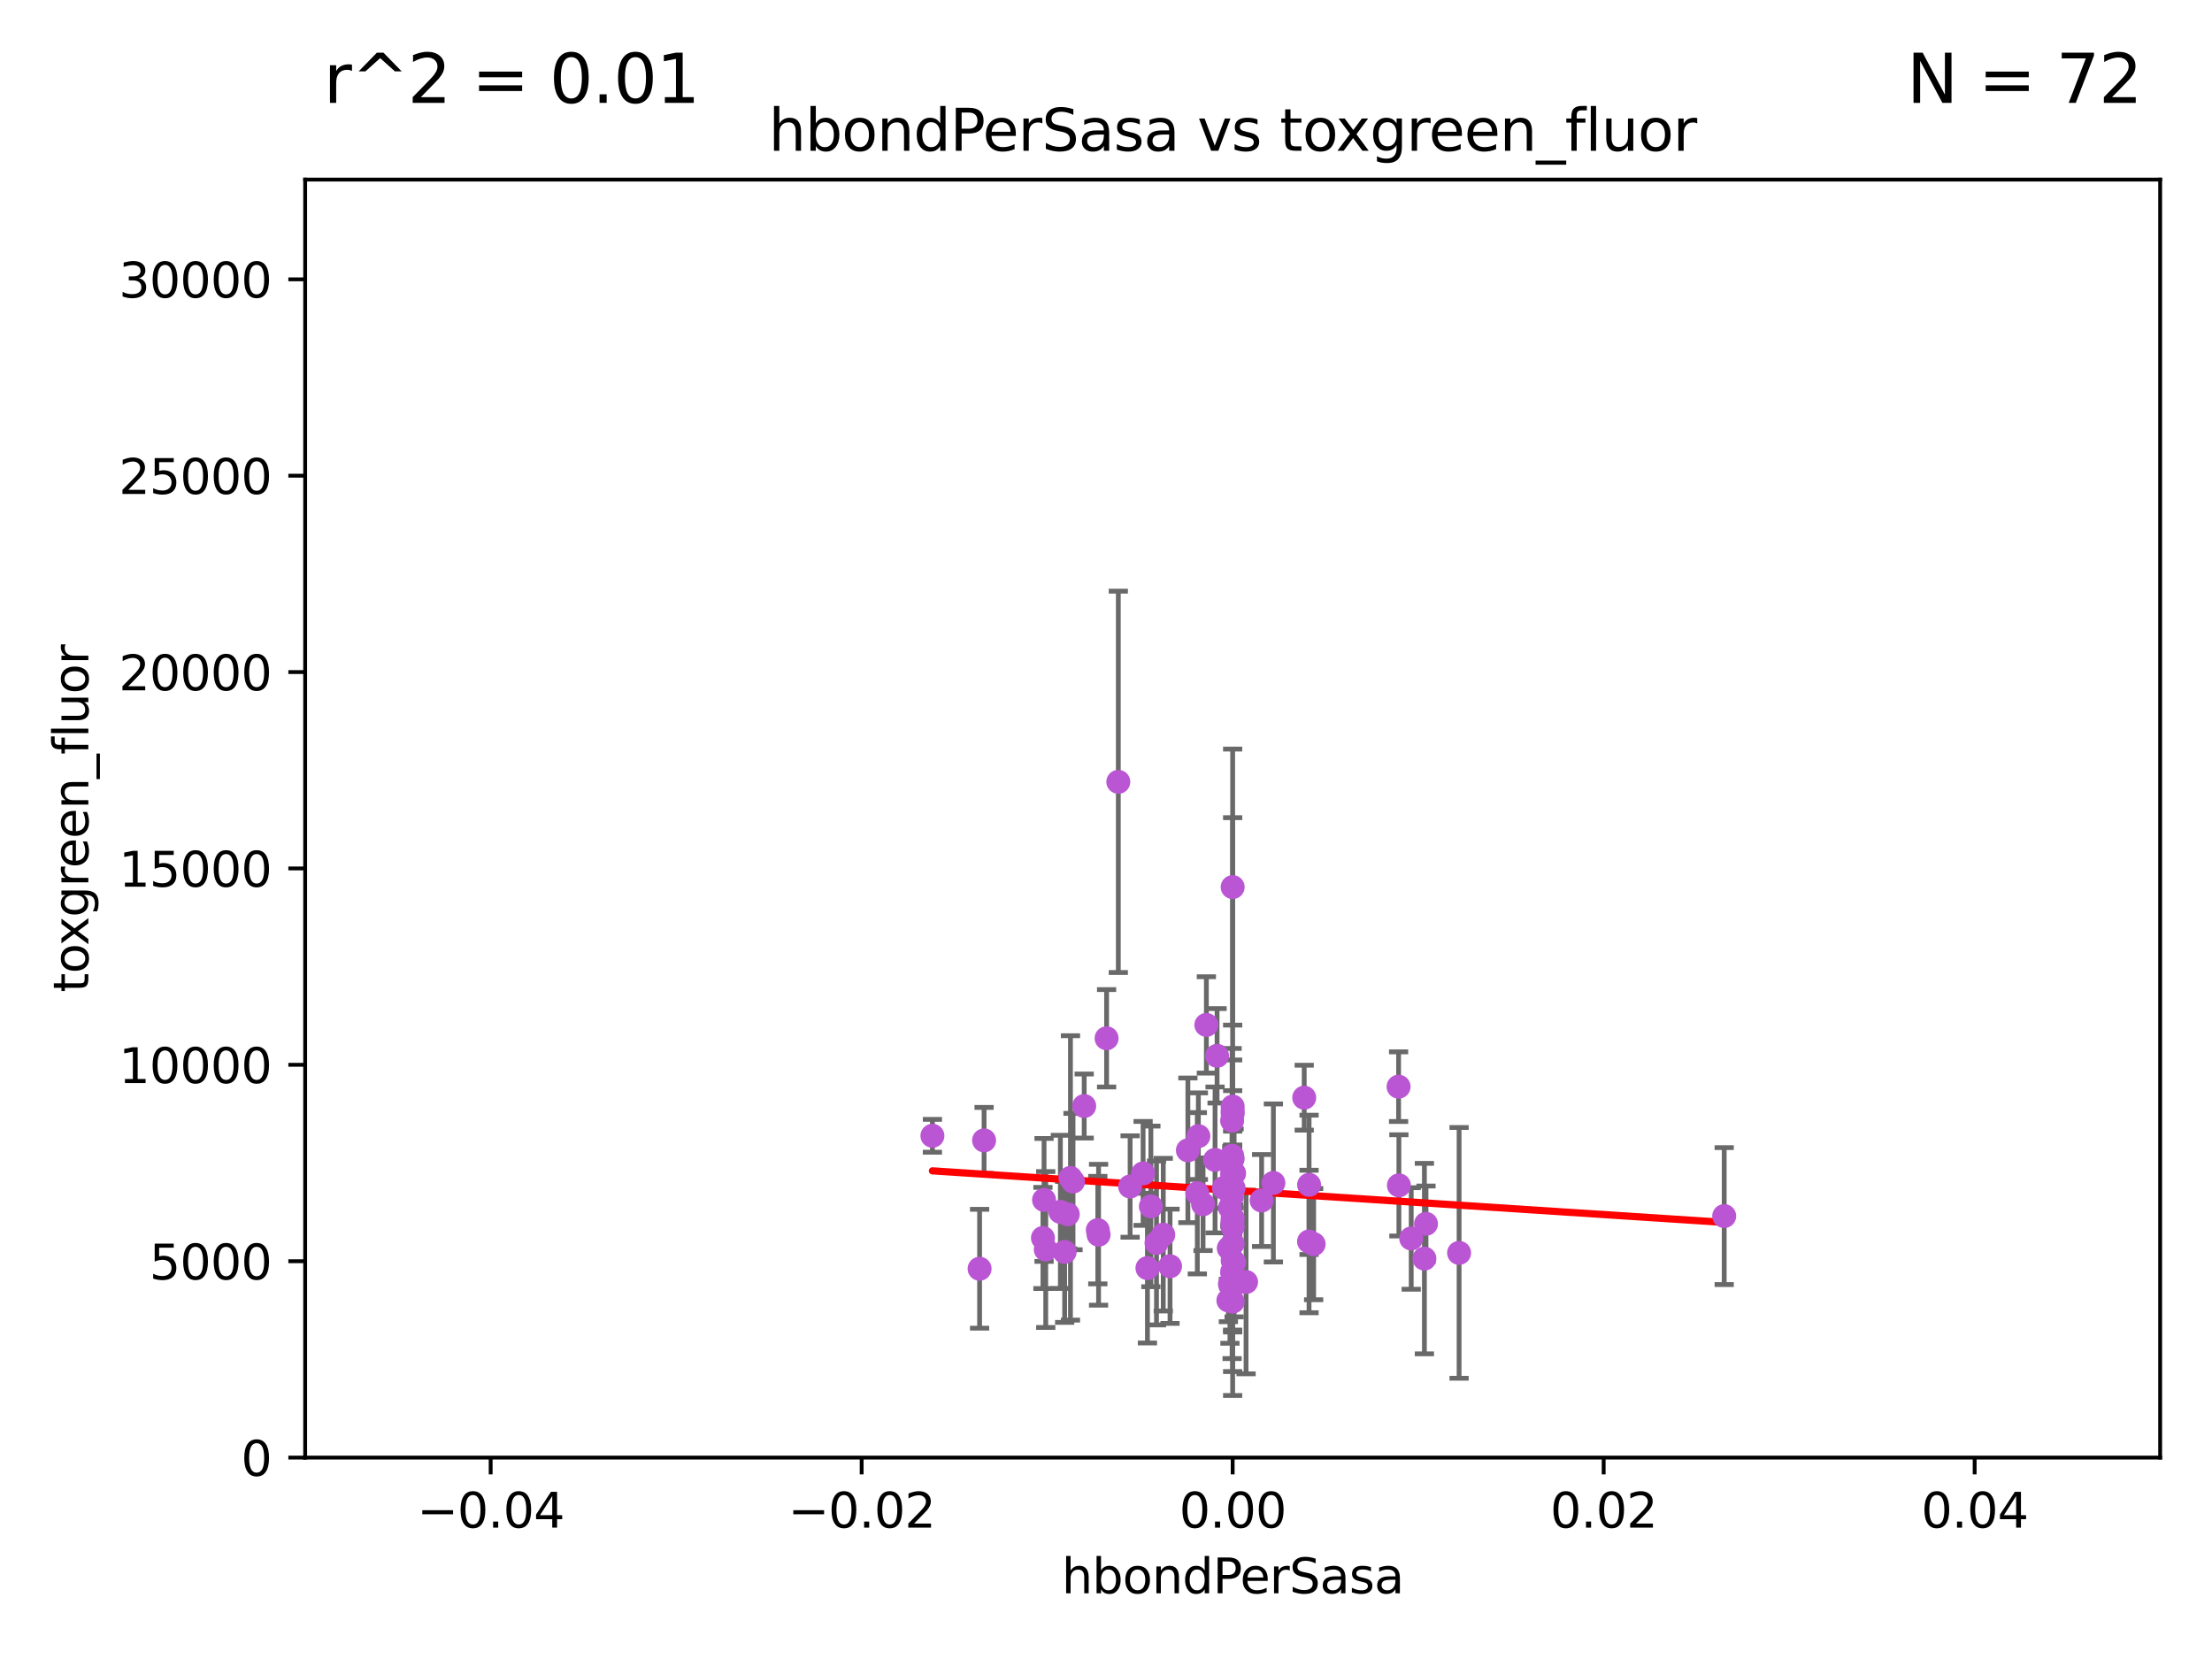 <?xml version="1.0" encoding="utf-8" standalone="no"?>
<!DOCTYPE svg PUBLIC "-//W3C//DTD SVG 1.1//EN"
  "http://www.w3.org/Graphics/SVG/1.1/DTD/svg11.dtd">
<svg xmlns:xlink="http://www.w3.org/1999/xlink" width="460.8pt" height="345.6pt" viewBox="0 0 460.8 345.6" xmlns="http://www.w3.org/2000/svg" version="1.1">
 <defs>
  <style type="text/css">*{stroke-linejoin: round; stroke-linecap: butt}</style>
 </defs>
 <g id="figure_1">
  <g id="patch_1">
   <path d="M 0 345.6 
L 460.8 345.6 
L 460.8 0 
L 0 0 
z
" style="fill: #ffffff"/>
  </g>
  <g id="axes_1">
   <g id="patch_2">
    <path d="M 63.571 303.64 
L 450 303.64 
L 450 37.411 
L 63.571 37.411 
z
" style="fill: #ffffff"/>
   </g>
   <g id="PathCollection_1">
    <defs>
     <path id="m45824e47c1" d="M 0 1.118 
C 0.297 1.118 0.581 1 0.791 0.791 
C 1 0.581 1.118 0.297 1.118 0 
C 1.118 -0.297 1 -0.581 0.791 -0.791 
C 0.581 -1 0.297 -1.118 0 -1.118 
C -0.297 -1.118 -0.581 -1 -0.791 -0.791 
C -1 -0.581 -1.118 -0.297 -1.118 0 
C -1.118 0.297 -1 0.581 -0.791 0.791 
C -0.581 1 -0.297 1.118 0 1.118 
z
" style="stroke: #ba55d3"/>
    </defs>
    <g clip-path="url(#pcb4802afe5)">
     <use xlink:href="#m45824e47c1" x="296.727" y="262.189" style="fill: #ba55d3; stroke: #ba55d3"/>
     <use xlink:href="#m45824e47c1" x="239.747" y="251.316" style="fill: #ba55d3; stroke: #ba55d3"/>
     <use xlink:href="#m45824e47c1" x="225.858" y="230.409" style="fill: #ba55d3; stroke: #ba55d3"/>
     <use xlink:href="#m45824e47c1" x="359.183" y="253.332" style="fill: #ba55d3; stroke: #ba55d3"/>
     <use xlink:href="#m45824e47c1" x="256.619" y="249.265" style="fill: #ba55d3; stroke: #ba55d3"/>
     <use xlink:href="#m45824e47c1" x="249.426" y="248.575" style="fill: #ba55d3; stroke: #ba55d3"/>
     <use xlink:href="#m45824e47c1" x="228.852" y="257.217" style="fill: #ba55d3; stroke: #ba55d3"/>
     <use xlink:href="#m45824e47c1" x="217.846" y="260.297" style="fill: #ba55d3; stroke: #ba55d3"/>
     <use xlink:href="#m45824e47c1" x="253.119" y="241.628" style="fill: #ba55d3; stroke: #ba55d3"/>
     <use xlink:href="#m45824e47c1" x="205.003" y="237.566" style="fill: #ba55d3; stroke: #ba55d3"/>
     <use xlink:href="#m45824e47c1" x="194.24" y="236.604" style="fill: #ba55d3; stroke: #ba55d3"/>
     <use xlink:href="#m45824e47c1" x="253.54" y="219.946" style="fill: #ba55d3; stroke: #ba55d3"/>
     <use xlink:href="#m45824e47c1" x="222.998" y="245.383" style="fill: #ba55d3; stroke: #ba55d3"/>
     <use xlink:href="#m45824e47c1" x="220.896" y="252.453" style="fill: #ba55d3; stroke: #ba55d3"/>
     <use xlink:href="#m45824e47c1" x="239.031" y="264.17" style="fill: #ba55d3; stroke: #ba55d3"/>
     <use xlink:href="#m45824e47c1" x="297.06" y="254.945" style="fill: #ba55d3; stroke: #ba55d3"/>
     <use xlink:href="#m45824e47c1" x="256.786" y="255.597" style="fill: #ba55d3; stroke: #ba55d3"/>
     <use xlink:href="#m45824e47c1" x="235.424" y="247.172" style="fill: #ba55d3; stroke: #ba55d3"/>
     <use xlink:href="#m45824e47c1" x="228.695" y="256.252" style="fill: #ba55d3; stroke: #ba55d3"/>
     <use xlink:href="#m45824e47c1" x="256.786" y="267.969" style="fill: #ba55d3; stroke: #ba55d3"/>
     <use xlink:href="#m45824e47c1" x="221.787" y="260.798" style="fill: #ba55d3; stroke: #ba55d3"/>
     <use xlink:href="#m45824e47c1" x="256.786" y="230.517" style="fill: #ba55d3; stroke: #ba55d3"/>
     <use xlink:href="#m45824e47c1" x="256.216" y="267.513" style="fill: #ba55d3; stroke: #ba55d3"/>
     <use xlink:href="#m45824e47c1" x="256.786" y="232.001" style="fill: #ba55d3; stroke: #ba55d3"/>
     <use xlink:href="#m45824e47c1" x="256.676" y="240.763" style="fill: #ba55d3; stroke: #ba55d3"/>
     <use xlink:href="#m45824e47c1" x="243.737" y="263.784" style="fill: #ba55d3; stroke: #ba55d3"/>
     <use xlink:href="#m45824e47c1" x="223.53" y="246.14" style="fill: #ba55d3; stroke: #ba55d3"/>
     <use xlink:href="#m45824e47c1" x="265.269" y="246.429" style="fill: #ba55d3; stroke: #ba55d3"/>
     <use xlink:href="#m45824e47c1" x="222.436" y="252.957" style="fill: #ba55d3; stroke: #ba55d3"/>
     <use xlink:href="#m45824e47c1" x="232.965" y="162.872" style="fill: #ba55d3; stroke: #ba55d3"/>
     <use xlink:href="#m45824e47c1" x="238.128" y="244.44" style="fill: #ba55d3; stroke: #ba55d3"/>
     <use xlink:href="#m45824e47c1" x="230.523" y="216.292" style="fill: #ba55d3; stroke: #ba55d3"/>
     <use xlink:href="#m45824e47c1" x="217.265" y="257.888" style="fill: #ba55d3; stroke: #ba55d3"/>
     <use xlink:href="#m45824e47c1" x="251.309" y="213.506" style="fill: #ba55d3; stroke: #ba55d3"/>
     <use xlink:href="#m45824e47c1" x="256.786" y="271.158" style="fill: #ba55d3; stroke: #ba55d3"/>
     <use xlink:href="#m45824e47c1" x="217.497" y="249.969" style="fill: #ba55d3; stroke: #ba55d3"/>
     <use xlink:href="#m45824e47c1" x="291.417" y="246.931" style="fill: #ba55d3; stroke: #ba55d3"/>
     <use xlink:href="#m45824e47c1" x="256.786" y="184.797" style="fill: #ba55d3; stroke: #ba55d3"/>
     <use xlink:href="#m45824e47c1" x="256.672" y="233.458" style="fill: #ba55d3; stroke: #ba55d3"/>
     <use xlink:href="#m45824e47c1" x="272.697" y="258.626" style="fill: #ba55d3; stroke: #ba55d3"/>
     <use xlink:href="#m45824e47c1" x="256.786" y="244.07" style="fill: #ba55d3; stroke: #ba55d3"/>
     <use xlink:href="#m45824e47c1" x="255.981" y="260.027" style="fill: #ba55d3; stroke: #ba55d3"/>
     <use xlink:href="#m45824e47c1" x="256.224" y="251.588" style="fill: #ba55d3; stroke: #ba55d3"/>
     <use xlink:href="#m45824e47c1" x="291.351" y="226.374" style="fill: #ba55d3; stroke: #ba55d3"/>
     <use xlink:href="#m45824e47c1" x="204.068" y="264.302" style="fill: #ba55d3; stroke: #ba55d3"/>
     <use xlink:href="#m45824e47c1" x="256.673" y="244.604" style="fill: #ba55d3; stroke: #ba55d3"/>
     <use xlink:href="#m45824e47c1" x="303.956" y="260.997" style="fill: #ba55d3; stroke: #ba55d3"/>
     <use xlink:href="#m45824e47c1" x="257.087" y="244.434" style="fill: #ba55d3; stroke: #ba55d3"/>
     <use xlink:href="#m45824e47c1" x="240.921" y="258.929" style="fill: #ba55d3; stroke: #ba55d3"/>
     <use xlink:href="#m45824e47c1" x="256.724" y="254.677" style="fill: #ba55d3; stroke: #ba55d3"/>
     <use xlink:href="#m45824e47c1" x="293.981" y="257.997" style="fill: #ba55d3; stroke: #ba55d3"/>
     <use xlink:href="#m45824e47c1" x="256.671" y="264.961" style="fill: #ba55d3; stroke: #ba55d3"/>
     <use xlink:href="#m45824e47c1" x="272.706" y="246.819" style="fill: #ba55d3; stroke: #ba55d3"/>
     <use xlink:href="#m45824e47c1" x="247.46" y="239.633" style="fill: #ba55d3; stroke: #ba55d3"/>
     <use xlink:href="#m45824e47c1" x="254.97" y="247.466" style="fill: #ba55d3; stroke: #ba55d3"/>
     <use xlink:href="#m45824e47c1" x="257.091" y="262.978" style="fill: #ba55d3; stroke: #ba55d3"/>
     <use xlink:href="#m45824e47c1" x="256.786" y="259.062" style="fill: #ba55d3; stroke: #ba55d3"/>
     <use xlink:href="#m45824e47c1" x="256.786" y="262.591" style="fill: #ba55d3; stroke: #ba55d3"/>
     <use xlink:href="#m45824e47c1" x="256.786" y="231.418" style="fill: #ba55d3; stroke: #ba55d3"/>
     <use xlink:href="#m45824e47c1" x="271.691" y="228.666" style="fill: #ba55d3; stroke: #ba55d3"/>
     <use xlink:href="#m45824e47c1" x="249.64" y="236.685" style="fill: #ba55d3; stroke: #ba55d3"/>
     <use xlink:href="#m45824e47c1" x="250.62" y="250.868" style="fill: #ba55d3; stroke: #ba55d3"/>
     <use xlink:href="#m45824e47c1" x="259.578" y="267.063" style="fill: #ba55d3; stroke: #ba55d3"/>
     <use xlink:href="#m45824e47c1" x="256.786" y="253.753" style="fill: #ba55d3; stroke: #ba55d3"/>
     <use xlink:href="#m45824e47c1" x="262.817" y="250.086" style="fill: #ba55d3; stroke: #ba55d3"/>
     <use xlink:href="#m45824e47c1" x="256.786" y="241.375" style="fill: #ba55d3; stroke: #ba55d3"/>
     <use xlink:href="#m45824e47c1" x="242.329" y="257.204" style="fill: #ba55d3; stroke: #ba55d3"/>
     <use xlink:href="#m45824e47c1" x="256.786" y="265.394" style="fill: #ba55d3; stroke: #ba55d3"/>
     <use xlink:href="#m45824e47c1" x="256.982" y="247.522" style="fill: #ba55d3; stroke: #ba55d3"/>
     <use xlink:href="#m45824e47c1" x="273.657" y="259.176" style="fill: #ba55d3; stroke: #ba55d3"/>
     <use xlink:href="#m45824e47c1" x="255.894" y="270.908" style="fill: #ba55d3; stroke: #ba55d3"/>
     <use xlink:href="#m45824e47c1" x="256.786" y="247.656" style="fill: #ba55d3; stroke: #ba55d3"/>
    </g>
   </g>
   <g id="matplotlib.axis_1">
    <g id="xtick_1">
     <g id="line2d_1">
      <defs>
       <path id="mcedcbbbe64" d="M 0 0 
L 0 3.5 
" style="stroke: #000000; stroke-width: 0.8"/>
      </defs>
      <g>
       <use xlink:href="#mcedcbbbe64" x="102.214" y="303.64" style="stroke: #000000; stroke-width: 0.8"/>
      </g>
     </g>
     <g id="text_1">
      <!-- −0.04 -->
      <g transform="translate(86.891 318.238)scale(0.1 -0.1)">
       <defs>
        <path id="DejaVuSans-2212" d="M 678 2272 
L 4684 2272 
L 4684 1741 
L 678 1741 
L 678 2272 
z
" transform="scale(0.016)"/>
        <path id="DejaVuSans-30" d="M 2034 4250 
Q 1547 4250 1301 3770 
Q 1056 3291 1056 2328 
Q 1056 1369 1301 889 
Q 1547 409 2034 409 
Q 2525 409 2770 889 
Q 3016 1369 3016 2328 
Q 3016 3291 2770 3770 
Q 2525 4250 2034 4250 
z
M 2034 4750 
Q 2819 4750 3233 4129 
Q 3647 3509 3647 2328 
Q 3647 1150 3233 529 
Q 2819 -91 2034 -91 
Q 1250 -91 836 529 
Q 422 1150 422 2328 
Q 422 3509 836 4129 
Q 1250 4750 2034 4750 
z
" transform="scale(0.016)"/>
        <path id="DejaVuSans-2e" d="M 684 794 
L 1344 794 
L 1344 0 
L 684 0 
L 684 794 
z
" transform="scale(0.016)"/>
        <path id="DejaVuSans-34" d="M 2419 4116 
L 825 1625 
L 2419 1625 
L 2419 4116 
z
M 2253 4666 
L 3047 4666 
L 3047 1625 
L 3713 1625 
L 3713 1100 
L 3047 1100 
L 3047 0 
L 2419 0 
L 2419 1100 
L 313 1100 
L 313 1709 
L 2253 4666 
z
" transform="scale(0.016)"/>
       </defs>
       <use xlink:href="#DejaVuSans-2212"/>
       <use xlink:href="#DejaVuSans-30" x="83.789"/>
       <use xlink:href="#DejaVuSans-2e" x="147.412"/>
       <use xlink:href="#DejaVuSans-30" x="179.199"/>
       <use xlink:href="#DejaVuSans-34" x="242.822"/>
      </g>
     </g>
    </g>
    <g id="xtick_2">
     <g id="line2d_2">
      <g>
       <use xlink:href="#mcedcbbbe64" x="179.5" y="303.64" style="stroke: #000000; stroke-width: 0.8"/>
      </g>
     </g>
     <g id="text_2">
      <!-- −0.02 -->
      <g transform="translate(164.177 318.238)scale(0.1 -0.1)">
       <defs>
        <path id="DejaVuSans-32" d="M 1228 531 
L 3431 531 
L 3431 0 
L 469 0 
L 469 531 
Q 828 903 1448 1529 
Q 2069 2156 2228 2338 
Q 2531 2678 2651 2914 
Q 2772 3150 2772 3378 
Q 2772 3750 2511 3984 
Q 2250 4219 1831 4219 
Q 1534 4219 1204 4116 
Q 875 4013 500 3803 
L 500 4441 
Q 881 4594 1212 4672 
Q 1544 4750 1819 4750 
Q 2544 4750 2975 4387 
Q 3406 4025 3406 3419 
Q 3406 3131 3298 2873 
Q 3191 2616 2906 2266 
Q 2828 2175 2409 1742 
Q 1991 1309 1228 531 
z
" transform="scale(0.016)"/>
       </defs>
       <use xlink:href="#DejaVuSans-2212"/>
       <use xlink:href="#DejaVuSans-30" x="83.789"/>
       <use xlink:href="#DejaVuSans-2e" x="147.412"/>
       <use xlink:href="#DejaVuSans-30" x="179.199"/>
       <use xlink:href="#DejaVuSans-32" x="242.822"/>
      </g>
     </g>
    </g>
    <g id="xtick_3">
     <g id="line2d_3">
      <g>
       <use xlink:href="#mcedcbbbe64" x="256.786" y="303.64" style="stroke: #000000; stroke-width: 0.8"/>
      </g>
     </g>
     <g id="text_3">
      <!-- 0.00 -->
      <g transform="translate(245.653 318.238)scale(0.1 -0.1)">
       <use xlink:href="#DejaVuSans-30"/>
       <use xlink:href="#DejaVuSans-2e" x="63.623"/>
       <use xlink:href="#DejaVuSans-30" x="95.41"/>
       <use xlink:href="#DejaVuSans-30" x="159.033"/>
      </g>
     </g>
    </g>
    <g id="xtick_4">
     <g id="line2d_4">
      <g>
       <use xlink:href="#mcedcbbbe64" x="334.071" y="303.64" style="stroke: #000000; stroke-width: 0.8"/>
      </g>
     </g>
     <g id="text_4">
      <!-- 0.02 -->
      <g transform="translate(322.939 318.238)scale(0.1 -0.1)">
       <use xlink:href="#DejaVuSans-30"/>
       <use xlink:href="#DejaVuSans-2e" x="63.623"/>
       <use xlink:href="#DejaVuSans-30" x="95.41"/>
       <use xlink:href="#DejaVuSans-32" x="159.033"/>
      </g>
     </g>
    </g>
    <g id="xtick_5">
     <g id="line2d_5">
      <g>
       <use xlink:href="#mcedcbbbe64" x="411.357" y="303.64" style="stroke: #000000; stroke-width: 0.8"/>
      </g>
     </g>
     <g id="text_5">
      <!-- 0.04 -->
      <g transform="translate(400.224 318.238)scale(0.1 -0.1)">
       <use xlink:href="#DejaVuSans-30"/>
       <use xlink:href="#DejaVuSans-2e" x="63.623"/>
       <use xlink:href="#DejaVuSans-30" x="95.41"/>
       <use xlink:href="#DejaVuSans-34" x="159.033"/>
      </g>
     </g>
    </g>
    <g id="text_6">
     <!-- hbondPerSasa -->
     <g transform="translate(221.168 331.917)scale(0.1 -0.1)">
      <defs>
       <path id="DejaVuSans-68" d="M 3513 2113 
L 3513 0 
L 2938 0 
L 2938 2094 
Q 2938 2591 2744 2837 
Q 2550 3084 2163 3084 
Q 1697 3084 1428 2787 
Q 1159 2491 1159 1978 
L 1159 0 
L 581 0 
L 581 4863 
L 1159 4863 
L 1159 2956 
Q 1366 3272 1645 3428 
Q 1925 3584 2291 3584 
Q 2894 3584 3203 3211 
Q 3513 2838 3513 2113 
z
" transform="scale(0.016)"/>
       <path id="DejaVuSans-62" d="M 3116 1747 
Q 3116 2381 2855 2742 
Q 2594 3103 2138 3103 
Q 1681 3103 1420 2742 
Q 1159 2381 1159 1747 
Q 1159 1113 1420 752 
Q 1681 391 2138 391 
Q 2594 391 2855 752 
Q 3116 1113 3116 1747 
z
M 1159 2969 
Q 1341 3281 1617 3432 
Q 1894 3584 2278 3584 
Q 2916 3584 3314 3078 
Q 3713 2572 3713 1747 
Q 3713 922 3314 415 
Q 2916 -91 2278 -91 
Q 1894 -91 1617 61 
Q 1341 213 1159 525 
L 1159 0 
L 581 0 
L 581 4863 
L 1159 4863 
L 1159 2969 
z
" transform="scale(0.016)"/>
       <path id="DejaVuSans-6f" d="M 1959 3097 
Q 1497 3097 1228 2736 
Q 959 2375 959 1747 
Q 959 1119 1226 758 
Q 1494 397 1959 397 
Q 2419 397 2687 759 
Q 2956 1122 2956 1747 
Q 2956 2369 2687 2733 
Q 2419 3097 1959 3097 
z
M 1959 3584 
Q 2709 3584 3137 3096 
Q 3566 2609 3566 1747 
Q 3566 888 3137 398 
Q 2709 -91 1959 -91 
Q 1206 -91 779 398 
Q 353 888 353 1747 
Q 353 2609 779 3096 
Q 1206 3584 1959 3584 
z
" transform="scale(0.016)"/>
       <path id="DejaVuSans-6e" d="M 3513 2113 
L 3513 0 
L 2938 0 
L 2938 2094 
Q 2938 2591 2744 2837 
Q 2550 3084 2163 3084 
Q 1697 3084 1428 2787 
Q 1159 2491 1159 1978 
L 1159 0 
L 581 0 
L 581 3500 
L 1159 3500 
L 1159 2956 
Q 1366 3272 1645 3428 
Q 1925 3584 2291 3584 
Q 2894 3584 3203 3211 
Q 3513 2838 3513 2113 
z
" transform="scale(0.016)"/>
       <path id="DejaVuSans-64" d="M 2906 2969 
L 2906 4863 
L 3481 4863 
L 3481 0 
L 2906 0 
L 2906 525 
Q 2725 213 2448 61 
Q 2172 -91 1784 -91 
Q 1150 -91 751 415 
Q 353 922 353 1747 
Q 353 2572 751 3078 
Q 1150 3584 1784 3584 
Q 2172 3584 2448 3432 
Q 2725 3281 2906 2969 
z
M 947 1747 
Q 947 1113 1208 752 
Q 1469 391 1925 391 
Q 2381 391 2643 752 
Q 2906 1113 2906 1747 
Q 2906 2381 2643 2742 
Q 2381 3103 1925 3103 
Q 1469 3103 1208 2742 
Q 947 2381 947 1747 
z
" transform="scale(0.016)"/>
       <path id="DejaVuSans-50" d="M 1259 4147 
L 1259 2394 
L 2053 2394 
Q 2494 2394 2734 2622 
Q 2975 2850 2975 3272 
Q 2975 3691 2734 3919 
Q 2494 4147 2053 4147 
L 1259 4147 
z
M 628 4666 
L 2053 4666 
Q 2838 4666 3239 4311 
Q 3641 3956 3641 3272 
Q 3641 2581 3239 2228 
Q 2838 1875 2053 1875 
L 1259 1875 
L 1259 0 
L 628 0 
L 628 4666 
z
" transform="scale(0.016)"/>
       <path id="DejaVuSans-65" d="M 3597 1894 
L 3597 1613 
L 953 1613 
Q 991 1019 1311 708 
Q 1631 397 2203 397 
Q 2534 397 2845 478 
Q 3156 559 3463 722 
L 3463 178 
Q 3153 47 2828 -22 
Q 2503 -91 2169 -91 
Q 1331 -91 842 396 
Q 353 884 353 1716 
Q 353 2575 817 3079 
Q 1281 3584 2069 3584 
Q 2775 3584 3186 3129 
Q 3597 2675 3597 1894 
z
M 3022 2063 
Q 3016 2534 2758 2815 
Q 2500 3097 2075 3097 
Q 1594 3097 1305 2825 
Q 1016 2553 972 2059 
L 3022 2063 
z
" transform="scale(0.016)"/>
       <path id="DejaVuSans-72" d="M 2631 2963 
Q 2534 3019 2420 3045 
Q 2306 3072 2169 3072 
Q 1681 3072 1420 2755 
Q 1159 2438 1159 1844 
L 1159 0 
L 581 0 
L 581 3500 
L 1159 3500 
L 1159 2956 
Q 1341 3275 1631 3429 
Q 1922 3584 2338 3584 
Q 2397 3584 2469 3576 
Q 2541 3569 2628 3553 
L 2631 2963 
z
" transform="scale(0.016)"/>
       <path id="DejaVuSans-53" d="M 3425 4513 
L 3425 3897 
Q 3066 4069 2747 4153 
Q 2428 4238 2131 4238 
Q 1616 4238 1336 4038 
Q 1056 3838 1056 3469 
Q 1056 3159 1242 3001 
Q 1428 2844 1947 2747 
L 2328 2669 
Q 3034 2534 3370 2195 
Q 3706 1856 3706 1288 
Q 3706 609 3251 259 
Q 2797 -91 1919 -91 
Q 1588 -91 1214 -16 
Q 841 59 441 206 
L 441 856 
Q 825 641 1194 531 
Q 1563 422 1919 422 
Q 2459 422 2753 634 
Q 3047 847 3047 1241 
Q 3047 1584 2836 1778 
Q 2625 1972 2144 2069 
L 1759 2144 
Q 1053 2284 737 2584 
Q 422 2884 422 3419 
Q 422 4038 858 4394 
Q 1294 4750 2059 4750 
Q 2388 4750 2728 4690 
Q 3069 4631 3425 4513 
z
" transform="scale(0.016)"/>
       <path id="DejaVuSans-61" d="M 2194 1759 
Q 1497 1759 1228 1600 
Q 959 1441 959 1056 
Q 959 750 1161 570 
Q 1363 391 1709 391 
Q 2188 391 2477 730 
Q 2766 1069 2766 1631 
L 2766 1759 
L 2194 1759 
z
M 3341 1997 
L 3341 0 
L 2766 0 
L 2766 531 
Q 2569 213 2275 61 
Q 1981 -91 1556 -91 
Q 1019 -91 701 211 
Q 384 513 384 1019 
Q 384 1609 779 1909 
Q 1175 2209 1959 2209 
L 2766 2209 
L 2766 2266 
Q 2766 2663 2505 2880 
Q 2244 3097 1772 3097 
Q 1472 3097 1187 3025 
Q 903 2953 641 2809 
L 641 3341 
Q 956 3463 1253 3523 
Q 1550 3584 1831 3584 
Q 2591 3584 2966 3190 
Q 3341 2797 3341 1997 
z
" transform="scale(0.016)"/>
       <path id="DejaVuSans-73" d="M 2834 3397 
L 2834 2853 
Q 2591 2978 2328 3040 
Q 2066 3103 1784 3103 
Q 1356 3103 1142 2972 
Q 928 2841 928 2578 
Q 928 2378 1081 2264 
Q 1234 2150 1697 2047 
L 1894 2003 
Q 2506 1872 2764 1633 
Q 3022 1394 3022 966 
Q 3022 478 2636 193 
Q 2250 -91 1575 -91 
Q 1294 -91 989 -36 
Q 684 19 347 128 
L 347 722 
Q 666 556 975 473 
Q 1284 391 1588 391 
Q 1994 391 2212 530 
Q 2431 669 2431 922 
Q 2431 1156 2273 1281 
Q 2116 1406 1581 1522 
L 1381 1569 
Q 847 1681 609 1914 
Q 372 2147 372 2553 
Q 372 3047 722 3315 
Q 1072 3584 1716 3584 
Q 2034 3584 2315 3537 
Q 2597 3491 2834 3397 
z
" transform="scale(0.016)"/>
      </defs>
      <use xlink:href="#DejaVuSans-68"/>
      <use xlink:href="#DejaVuSans-62" x="63.379"/>
      <use xlink:href="#DejaVuSans-6f" x="126.855"/>
      <use xlink:href="#DejaVuSans-6e" x="188.037"/>
      <use xlink:href="#DejaVuSans-64" x="251.416"/>
      <use xlink:href="#DejaVuSans-50" x="314.893"/>
      <use xlink:href="#DejaVuSans-65" x="371.57"/>
      <use xlink:href="#DejaVuSans-72" x="433.094"/>
      <use xlink:href="#DejaVuSans-53" x="474.207"/>
      <use xlink:href="#DejaVuSans-61" x="537.684"/>
      <use xlink:href="#DejaVuSans-73" x="598.963"/>
      <use xlink:href="#DejaVuSans-61" x="651.062"/>
     </g>
    </g>
   </g>
   <g id="matplotlib.axis_2">
    <g id="ytick_1">
     <g id="line2d_6">
      <defs>
       <path id="m951486ff6c" d="M 0 0 
L -3.5 0 
" style="stroke: #000000; stroke-width: 0.8"/>
      </defs>
      <g>
       <use xlink:href="#m951486ff6c" x="63.571" y="303.64" style="stroke: #000000; stroke-width: 0.8"/>
      </g>
     </g>
     <g id="text_7">
      <!-- 0 -->
      <g transform="translate(50.209 307.439)scale(0.1 -0.1)">
       <use xlink:href="#DejaVuSans-30"/>
      </g>
     </g>
    </g>
    <g id="ytick_2">
     <g id="line2d_7">
      <g>
       <use xlink:href="#m951486ff6c" x="63.571" y="262.731" style="stroke: #000000; stroke-width: 0.8"/>
      </g>
     </g>
     <g id="text_8">
      <!-- 5000 -->
      <g transform="translate(31.121 266.53)scale(0.1 -0.1)">
       <defs>
        <path id="DejaVuSans-35" d="M 691 4666 
L 3169 4666 
L 3169 4134 
L 1269 4134 
L 1269 2991 
Q 1406 3038 1543 3061 
Q 1681 3084 1819 3084 
Q 2600 3084 3056 2656 
Q 3513 2228 3513 1497 
Q 3513 744 3044 326 
Q 2575 -91 1722 -91 
Q 1428 -91 1123 -41 
Q 819 9 494 109 
L 494 744 
Q 775 591 1075 516 
Q 1375 441 1709 441 
Q 2250 441 2565 725 
Q 2881 1009 2881 1497 
Q 2881 1984 2565 2268 
Q 2250 2553 1709 2553 
Q 1456 2553 1204 2497 
Q 953 2441 691 2322 
L 691 4666 
z
" transform="scale(0.016)"/>
       </defs>
       <use xlink:href="#DejaVuSans-35"/>
       <use xlink:href="#DejaVuSans-30" x="63.623"/>
       <use xlink:href="#DejaVuSans-30" x="127.246"/>
       <use xlink:href="#DejaVuSans-30" x="190.869"/>
      </g>
     </g>
    </g>
    <g id="ytick_3">
     <g id="line2d_8">
      <g>
       <use xlink:href="#m951486ff6c" x="63.571" y="221.822" style="stroke: #000000; stroke-width: 0.8"/>
      </g>
     </g>
     <g id="text_9">
      <!-- 10000 -->
      <g transform="translate(24.759 225.621)scale(0.1 -0.1)">
       <defs>
        <path id="DejaVuSans-31" d="M 794 531 
L 1825 531 
L 1825 4091 
L 703 3866 
L 703 4441 
L 1819 4666 
L 2450 4666 
L 2450 531 
L 3481 531 
L 3481 0 
L 794 0 
L 794 531 
z
" transform="scale(0.016)"/>
       </defs>
       <use xlink:href="#DejaVuSans-31"/>
       <use xlink:href="#DejaVuSans-30" x="63.623"/>
       <use xlink:href="#DejaVuSans-30" x="127.246"/>
       <use xlink:href="#DejaVuSans-30" x="190.869"/>
       <use xlink:href="#DejaVuSans-30" x="254.492"/>
      </g>
     </g>
    </g>
    <g id="ytick_4">
     <g id="line2d_9">
      <g>
       <use xlink:href="#m951486ff6c" x="63.571" y="180.913" style="stroke: #000000; stroke-width: 0.8"/>
      </g>
     </g>
     <g id="text_10">
      <!-- 15000 -->
      <g transform="translate(24.759 184.712)scale(0.1 -0.1)">
       <use xlink:href="#DejaVuSans-31"/>
       <use xlink:href="#DejaVuSans-35" x="63.623"/>
       <use xlink:href="#DejaVuSans-30" x="127.246"/>
       <use xlink:href="#DejaVuSans-30" x="190.869"/>
       <use xlink:href="#DejaVuSans-30" x="254.492"/>
      </g>
     </g>
    </g>
    <g id="ytick_5">
     <g id="line2d_10">
      <g>
       <use xlink:href="#m951486ff6c" x="63.571" y="140.004" style="stroke: #000000; stroke-width: 0.8"/>
      </g>
     </g>
     <g id="text_11">
      <!-- 20000 -->
      <g transform="translate(24.759 143.803)scale(0.1 -0.1)">
       <use xlink:href="#DejaVuSans-32"/>
       <use xlink:href="#DejaVuSans-30" x="63.623"/>
       <use xlink:href="#DejaVuSans-30" x="127.246"/>
       <use xlink:href="#DejaVuSans-30" x="190.869"/>
       <use xlink:href="#DejaVuSans-30" x="254.492"/>
      </g>
     </g>
    </g>
    <g id="ytick_6">
     <g id="line2d_11">
      <g>
       <use xlink:href="#m951486ff6c" x="63.571" y="99.095" style="stroke: #000000; stroke-width: 0.8"/>
      </g>
     </g>
     <g id="text_12">
      <!-- 25000 -->
      <g transform="translate(24.759 102.894)scale(0.1 -0.1)">
       <use xlink:href="#DejaVuSans-32"/>
       <use xlink:href="#DejaVuSans-35" x="63.623"/>
       <use xlink:href="#DejaVuSans-30" x="127.246"/>
       <use xlink:href="#DejaVuSans-30" x="190.869"/>
       <use xlink:href="#DejaVuSans-30" x="254.492"/>
      </g>
     </g>
    </g>
    <g id="ytick_7">
     <g id="line2d_12">
      <g>
       <use xlink:href="#m951486ff6c" x="63.571" y="58.186" style="stroke: #000000; stroke-width: 0.8"/>
      </g>
     </g>
     <g id="text_13">
      <!-- 30000 -->
      <g transform="translate(24.759 61.985)scale(0.1 -0.1)">
       <defs>
        <path id="DejaVuSans-33" d="M 2597 2516 
Q 3050 2419 3304 2112 
Q 3559 1806 3559 1356 
Q 3559 666 3084 287 
Q 2609 -91 1734 -91 
Q 1441 -91 1130 -33 
Q 819 25 488 141 
L 488 750 
Q 750 597 1062 519 
Q 1375 441 1716 441 
Q 2309 441 2620 675 
Q 2931 909 2931 1356 
Q 2931 1769 2642 2001 
Q 2353 2234 1838 2234 
L 1294 2234 
L 1294 2753 
L 1863 2753 
Q 2328 2753 2575 2939 
Q 2822 3125 2822 3475 
Q 2822 3834 2567 4026 
Q 2313 4219 1838 4219 
Q 1578 4219 1281 4162 
Q 984 4106 628 3988 
L 628 4550 
Q 988 4650 1302 4700 
Q 1616 4750 1894 4750 
Q 2613 4750 3031 4423 
Q 3450 4097 3450 3541 
Q 3450 3153 3228 2886 
Q 3006 2619 2597 2516 
z
" transform="scale(0.016)"/>
       </defs>
       <use xlink:href="#DejaVuSans-33"/>
       <use xlink:href="#DejaVuSans-30" x="63.623"/>
       <use xlink:href="#DejaVuSans-30" x="127.246"/>
       <use xlink:href="#DejaVuSans-30" x="190.869"/>
       <use xlink:href="#DejaVuSans-30" x="254.492"/>
      </g>
     </g>
    </g>
    <g id="text_14">
     <!-- toxgreen_fluor -->
     <g transform="translate(18.401 206.72)rotate(-90)scale(0.1 -0.1)">
      <defs>
       <path id="DejaVuSans-74" d="M 1172 4494 
L 1172 3500 
L 2356 3500 
L 2356 3053 
L 1172 3053 
L 1172 1153 
Q 1172 725 1289 603 
Q 1406 481 1766 481 
L 2356 481 
L 2356 0 
L 1766 0 
Q 1100 0 847 248 
Q 594 497 594 1153 
L 594 3053 
L 172 3053 
L 172 3500 
L 594 3500 
L 594 4494 
L 1172 4494 
z
" transform="scale(0.016)"/>
       <path id="DejaVuSans-78" d="M 3513 3500 
L 2247 1797 
L 3578 0 
L 2900 0 
L 1881 1375 
L 863 0 
L 184 0 
L 1544 1831 
L 300 3500 
L 978 3500 
L 1906 2253 
L 2834 3500 
L 3513 3500 
z
" transform="scale(0.016)"/>
       <path id="DejaVuSans-67" d="M 2906 1791 
Q 2906 2416 2648 2759 
Q 2391 3103 1925 3103 
Q 1463 3103 1205 2759 
Q 947 2416 947 1791 
Q 947 1169 1205 825 
Q 1463 481 1925 481 
Q 2391 481 2648 825 
Q 2906 1169 2906 1791 
z
M 3481 434 
Q 3481 -459 3084 -895 
Q 2688 -1331 1869 -1331 
Q 1566 -1331 1297 -1286 
Q 1028 -1241 775 -1147 
L 775 -588 
Q 1028 -725 1275 -790 
Q 1522 -856 1778 -856 
Q 2344 -856 2625 -561 
Q 2906 -266 2906 331 
L 2906 616 
Q 2728 306 2450 153 
Q 2172 0 1784 0 
Q 1141 0 747 490 
Q 353 981 353 1791 
Q 353 2603 747 3093 
Q 1141 3584 1784 3584 
Q 2172 3584 2450 3431 
Q 2728 3278 2906 2969 
L 2906 3500 
L 3481 3500 
L 3481 434 
z
" transform="scale(0.016)"/>
       <path id="DejaVuSans-5f" d="M 3263 -1063 
L 3263 -1509 
L -63 -1509 
L -63 -1063 
L 3263 -1063 
z
" transform="scale(0.016)"/>
       <path id="DejaVuSans-66" d="M 2375 4863 
L 2375 4384 
L 1825 4384 
Q 1516 4384 1395 4259 
Q 1275 4134 1275 3809 
L 1275 3500 
L 2222 3500 
L 2222 3053 
L 1275 3053 
L 1275 0 
L 697 0 
L 697 3053 
L 147 3053 
L 147 3500 
L 697 3500 
L 697 3744 
Q 697 4328 969 4595 
Q 1241 4863 1831 4863 
L 2375 4863 
z
" transform="scale(0.016)"/>
       <path id="DejaVuSans-6c" d="M 603 4863 
L 1178 4863 
L 1178 0 
L 603 0 
L 603 4863 
z
" transform="scale(0.016)"/>
       <path id="DejaVuSans-75" d="M 544 1381 
L 544 3500 
L 1119 3500 
L 1119 1403 
Q 1119 906 1312 657 
Q 1506 409 1894 409 
Q 2359 409 2629 706 
Q 2900 1003 2900 1516 
L 2900 3500 
L 3475 3500 
L 3475 0 
L 2900 0 
L 2900 538 
Q 2691 219 2414 64 
Q 2138 -91 1772 -91 
Q 1169 -91 856 284 
Q 544 659 544 1381 
z
M 1991 3584 
L 1991 3584 
z
" transform="scale(0.016)"/>
      </defs>
      <use xlink:href="#DejaVuSans-74"/>
      <use xlink:href="#DejaVuSans-6f" x="39.209"/>
      <use xlink:href="#DejaVuSans-78" x="97.266"/>
      <use xlink:href="#DejaVuSans-67" x="156.445"/>
      <use xlink:href="#DejaVuSans-72" x="219.922"/>
      <use xlink:href="#DejaVuSans-65" x="258.785"/>
      <use xlink:href="#DejaVuSans-65" x="320.309"/>
      <use xlink:href="#DejaVuSans-6e" x="381.832"/>
      <use xlink:href="#DejaVuSans-5f" x="445.211"/>
      <use xlink:href="#DejaVuSans-66" x="495.211"/>
      <use xlink:href="#DejaVuSans-6c" x="530.416"/>
      <use xlink:href="#DejaVuSans-75" x="558.199"/>
      <use xlink:href="#DejaVuSans-6f" x="621.578"/>
      <use xlink:href="#DejaVuSans-72" x="682.76"/>
     </g>
    </g>
   </g>
   <g id="LineCollection_1">
    <path d="M 296.727 282.029 
L 296.727 242.349 
" clip-path="url(#pcb4802afe5)" style="fill: none; stroke: #696969"/>
    <path d="M 239.747 268.046 
L 239.747 234.585 
" clip-path="url(#pcb4802afe5)" style="fill: none; stroke: #696969"/>
    <path d="M 225.858 237.079 
L 225.858 223.738 
" clip-path="url(#pcb4802afe5)" style="fill: none; stroke: #696969"/>
    <path d="M 359.183 267.595 
L 359.183 239.069 
" clip-path="url(#pcb4802afe5)" style="fill: none; stroke: #696969"/>
    <path d="M 256.619 259.698 
L 256.619 238.833 
" clip-path="url(#pcb4802afe5)" style="fill: none; stroke: #696969"/>
    <path d="M 249.426 265.375 
L 249.426 231.775 
" clip-path="url(#pcb4802afe5)" style="fill: none; stroke: #696969"/>
    <path d="M 228.852 271.89 
L 228.852 242.543 
" clip-path="url(#pcb4802afe5)" style="fill: none; stroke: #696969"/>
    <path d="M 217.846 276.536 
L 217.846 244.057 
" clip-path="url(#pcb4802afe5)" style="fill: none; stroke: #696969"/>
    <path d="M 253.119 256.822 
L 253.119 226.434 
" clip-path="url(#pcb4802afe5)" style="fill: none; stroke: #696969"/>
    <path d="M 205.003 244.439 
L 205.003 230.693 
" clip-path="url(#pcb4802afe5)" style="fill: none; stroke: #696969"/>
    <path d="M 194.24 240.027 
L 194.24 233.182 
" clip-path="url(#pcb4802afe5)" style="fill: none; stroke: #696969"/>
    <path d="M 253.54 229.782 
L 253.54 210.109 
" clip-path="url(#pcb4802afe5)" style="fill: none; stroke: #696969"/>
    <path d="M 222.998 275.006 
L 222.998 215.76 
" clip-path="url(#pcb4802afe5)" style="fill: none; stroke: #696969"/>
    <path d="M 220.896 268.405 
L 220.896 236.501 
" clip-path="url(#pcb4802afe5)" style="fill: none; stroke: #696969"/>
    <path d="M 239.031 279.767 
L 239.031 248.573 
" clip-path="url(#pcb4802afe5)" style="fill: none; stroke: #696969"/>
    <path d="M 297.06 262.822 
L 297.06 247.067 
" clip-path="url(#pcb4802afe5)" style="fill: none; stroke: #696969"/>
    <path d="M 256.786 263.99 
L 256.786 247.204 
" clip-path="url(#pcb4802afe5)" style="fill: none; stroke: #696969"/>
    <path d="M 235.424 257.733 
L 235.424 236.612 
" clip-path="url(#pcb4802afe5)" style="fill: none; stroke: #696969"/>
    <path d="M 228.695 267.453 
L 228.695 245.05 
" clip-path="url(#pcb4802afe5)" style="fill: none; stroke: #696969"/>
    <path d="M 256.786 277.48 
L 256.786 258.458 
" clip-path="url(#pcb4802afe5)" style="fill: none; stroke: #696969"/>
    <path d="M 221.787 275.475 
L 221.787 246.121 
" clip-path="url(#pcb4802afe5)" style="fill: none; stroke: #696969"/>
    <path d="M 256.786 290.699 
L 256.786 170.336 
" clip-path="url(#pcb4802afe5)" style="fill: none; stroke: #696969"/>
    <path d="M 256.216 279.825 
L 256.216 255.202 
" clip-path="url(#pcb4802afe5)" style="fill: none; stroke: #696969"/>
    <path d="M 256.786 243.188 
L 256.786 220.813 
" clip-path="url(#pcb4802afe5)" style="fill: none; stroke: #696969"/>
    <path d="M 256.676 251.485 
L 256.676 230.041 
" clip-path="url(#pcb4802afe5)" style="fill: none; stroke: #696969"/>
    <path d="M 243.737 275.687 
L 243.737 251.882 
" clip-path="url(#pcb4802afe5)" style="fill: none; stroke: #696969"/>
    <path d="M 223.53 260.345 
L 223.53 231.935 
" clip-path="url(#pcb4802afe5)" style="fill: none; stroke: #696969"/>
    <path d="M 265.269 262.891 
L 265.269 229.968 
" clip-path="url(#pcb4802afe5)" style="fill: none; stroke: #696969"/>
    <path d="M 222.436 260.157 
L 222.436 245.756 
" clip-path="url(#pcb4802afe5)" style="fill: none; stroke: #696969"/>
    <path d="M 232.965 202.593 
L 232.965 123.15 
" clip-path="url(#pcb4802afe5)" style="fill: none; stroke: #696969"/>
    <path d="M 238.128 255.268 
L 238.128 233.611 
" clip-path="url(#pcb4802afe5)" style="fill: none; stroke: #696969"/>
    <path d="M 230.523 226.436 
L 230.523 206.149 
" clip-path="url(#pcb4802afe5)" style="fill: none; stroke: #696969"/>
    <path d="M 217.265 268.427 
L 217.265 247.349 
" clip-path="url(#pcb4802afe5)" style="fill: none; stroke: #696969"/>
    <path d="M 251.309 223.545 
L 251.309 203.467 
" clip-path="url(#pcb4802afe5)" style="fill: none; stroke: #696969"/>
    <path d="M 256.786 285.721 
L 256.786 256.595 
" clip-path="url(#pcb4802afe5)" style="fill: none; stroke: #696969"/>
    <path d="M 217.497 262.773 
L 217.497 237.166 
" clip-path="url(#pcb4802afe5)" style="fill: none; stroke: #696969"/>
    <path d="M 291.417 257.475 
L 291.417 236.387 
" clip-path="url(#pcb4802afe5)" style="fill: none; stroke: #696969"/>
    <path d="M 256.786 213.547 
L 256.786 156.046 
" clip-path="url(#pcb4802afe5)" style="fill: none; stroke: #696969"/>
    <path d="M 256.672 248.502 
L 256.672 218.413 
" clip-path="url(#pcb4802afe5)" style="fill: none; stroke: #696969"/>
    <path d="M 272.697 273.469 
L 272.697 243.783 
" clip-path="url(#pcb4802afe5)" style="fill: none; stroke: #696969"/>
    <path d="M 256.786 249.119 
L 256.786 239.021 
" clip-path="url(#pcb4802afe5)" style="fill: none; stroke: #696969"/>
    <path d="M 255.981 268.362 
L 255.981 251.691 
" clip-path="url(#pcb4802afe5)" style="fill: none; stroke: #696969"/>
    <path d="M 256.224 255.532 
L 256.224 247.645 
" clip-path="url(#pcb4802afe5)" style="fill: none; stroke: #696969"/>
    <path d="M 291.351 233.628 
L 291.351 219.12 
" clip-path="url(#pcb4802afe5)" style="fill: none; stroke: #696969"/>
    <path d="M 204.068 276.679 
L 204.068 251.925 
" clip-path="url(#pcb4802afe5)" style="fill: none; stroke: #696969"/>
    <path d="M 256.673 249.889 
L 256.673 239.318 
" clip-path="url(#pcb4802afe5)" style="fill: none; stroke: #696969"/>
    <path d="M 303.956 287.117 
L 303.956 234.878 
" clip-path="url(#pcb4802afe5)" style="fill: none; stroke: #696969"/>
    <path d="M 257.087 253.684 
L 257.087 235.184 
" clip-path="url(#pcb4802afe5)" style="fill: none; stroke: #696969"/>
    <path d="M 240.921 276 
L 240.921 241.858 
" clip-path="url(#pcb4802afe5)" style="fill: none; stroke: #696969"/>
    <path d="M 256.724 259.772 
L 256.724 249.582 
" clip-path="url(#pcb4802afe5)" style="fill: none; stroke: #696969"/>
    <path d="M 293.981 268.569 
L 293.981 247.425 
" clip-path="url(#pcb4802afe5)" style="fill: none; stroke: #696969"/>
    <path d="M 256.671 283.016 
L 256.671 246.907 
" clip-path="url(#pcb4802afe5)" style="fill: none; stroke: #696969"/>
    <path d="M 272.706 261.332 
L 272.706 232.307 
" clip-path="url(#pcb4802afe5)" style="fill: none; stroke: #696969"/>
    <path d="M 247.46 254.7 
L 247.46 224.567 
" clip-path="url(#pcb4802afe5)" style="fill: none; stroke: #696969"/>
    <path d="M 254.97 251.697 
L 254.97 243.235 
" clip-path="url(#pcb4802afe5)" style="fill: none; stroke: #696969"/>
    <path d="M 257.091 274.328 
L 257.091 251.628 
" clip-path="url(#pcb4802afe5)" style="fill: none; stroke: #696969"/>
    <path d="M 256.786 267.899 
L 256.786 250.224 
" clip-path="url(#pcb4802afe5)" style="fill: none; stroke: #696969"/>
    <path d="M 256.786 268.919 
L 256.786 256.264 
" clip-path="url(#pcb4802afe5)" style="fill: none; stroke: #696969"/>
    <path d="M 256.786 235.634 
L 256.786 227.202 
" clip-path="url(#pcb4802afe5)" style="fill: none; stroke: #696969"/>
    <path d="M 271.691 235.426 
L 271.691 221.906 
" clip-path="url(#pcb4802afe5)" style="fill: none; stroke: #696969"/>
    <path d="M 249.64 245.708 
L 249.64 227.663 
" clip-path="url(#pcb4802afe5)" style="fill: none; stroke: #696969"/>
    <path d="M 250.62 260.511 
L 250.62 241.226 
" clip-path="url(#pcb4802afe5)" style="fill: none; stroke: #696969"/>
    <path d="M 259.578 286.197 
L 259.578 247.929 
" clip-path="url(#pcb4802afe5)" style="fill: none; stroke: #696969"/>
    <path d="M 256.786 257.008 
L 256.786 250.499 
" clip-path="url(#pcb4802afe5)" style="fill: none; stroke: #696969"/>
    <path d="M 262.817 259.664 
L 262.817 240.508 
" clip-path="url(#pcb4802afe5)" style="fill: none; stroke: #696969"/>
    <path d="M 256.786 249.87 
L 256.786 232.88 
" clip-path="url(#pcb4802afe5)" style="fill: none; stroke: #696969"/>
    <path d="M 242.329 273.101 
L 242.329 241.308 
" clip-path="url(#pcb4802afe5)" style="fill: none; stroke: #696969"/>
    <path d="M 256.786 277.078 
L 256.786 253.709 
" clip-path="url(#pcb4802afe5)" style="fill: none; stroke: #696969"/>
    <path d="M 256.982 250.991 
L 256.982 244.054 
" clip-path="url(#pcb4802afe5)" style="fill: none; stroke: #696969"/>
    <path d="M 273.657 270.762 
L 273.657 247.589 
" clip-path="url(#pcb4802afe5)" style="fill: none; stroke: #696969"/>
    <path d="M 255.894 275.333 
L 255.894 266.484 
" clip-path="url(#pcb4802afe5)" style="fill: none; stroke: #696969"/>
    <path d="M 256.786 256.793 
L 256.786 238.519 
" clip-path="url(#pcb4802afe5)" style="fill: none; stroke: #696969"/>
   </g>
   <g id="line2d_13">
    <defs>
     <path id="m021c55d2de" d="M 2 0 
L -2 -0 
" style="stroke: #696969"/>
    </defs>
    <g clip-path="url(#pcb4802afe5)">
     <use xlink:href="#m021c55d2de" x="296.727" y="282.029" style="fill: #696969; stroke: #696969"/>
     <use xlink:href="#m021c55d2de" x="239.747" y="268.046" style="fill: #696969; stroke: #696969"/>
     <use xlink:href="#m021c55d2de" x="225.858" y="237.079" style="fill: #696969; stroke: #696969"/>
     <use xlink:href="#m021c55d2de" x="359.183" y="267.595" style="fill: #696969; stroke: #696969"/>
     <use xlink:href="#m021c55d2de" x="256.619" y="259.698" style="fill: #696969; stroke: #696969"/>
     <use xlink:href="#m021c55d2de" x="249.426" y="265.375" style="fill: #696969; stroke: #696969"/>
     <use xlink:href="#m021c55d2de" x="228.852" y="271.89" style="fill: #696969; stroke: #696969"/>
     <use xlink:href="#m021c55d2de" x="217.846" y="276.536" style="fill: #696969; stroke: #696969"/>
     <use xlink:href="#m021c55d2de" x="253.119" y="256.822" style="fill: #696969; stroke: #696969"/>
     <use xlink:href="#m021c55d2de" x="205.003" y="244.439" style="fill: #696969; stroke: #696969"/>
     <use xlink:href="#m021c55d2de" x="194.24" y="240.027" style="fill: #696969; stroke: #696969"/>
     <use xlink:href="#m021c55d2de" x="253.54" y="229.782" style="fill: #696969; stroke: #696969"/>
     <use xlink:href="#m021c55d2de" x="222.998" y="275.006" style="fill: #696969; stroke: #696969"/>
     <use xlink:href="#m021c55d2de" x="220.896" y="268.405" style="fill: #696969; stroke: #696969"/>
     <use xlink:href="#m021c55d2de" x="239.031" y="279.767" style="fill: #696969; stroke: #696969"/>
     <use xlink:href="#m021c55d2de" x="297.06" y="262.822" style="fill: #696969; stroke: #696969"/>
     <use xlink:href="#m021c55d2de" x="256.786" y="263.99" style="fill: #696969; stroke: #696969"/>
     <use xlink:href="#m021c55d2de" x="235.424" y="257.733" style="fill: #696969; stroke: #696969"/>
     <use xlink:href="#m021c55d2de" x="228.695" y="267.453" style="fill: #696969; stroke: #696969"/>
     <use xlink:href="#m021c55d2de" x="256.786" y="277.48" style="fill: #696969; stroke: #696969"/>
     <use xlink:href="#m021c55d2de" x="221.787" y="275.475" style="fill: #696969; stroke: #696969"/>
     <use xlink:href="#m021c55d2de" x="256.786" y="290.699" style="fill: #696969; stroke: #696969"/>
     <use xlink:href="#m021c55d2de" x="256.216" y="279.825" style="fill: #696969; stroke: #696969"/>
     <use xlink:href="#m021c55d2de" x="256.786" y="243.188" style="fill: #696969; stroke: #696969"/>
     <use xlink:href="#m021c55d2de" x="256.676" y="251.485" style="fill: #696969; stroke: #696969"/>
     <use xlink:href="#m021c55d2de" x="243.737" y="275.687" style="fill: #696969; stroke: #696969"/>
     <use xlink:href="#m021c55d2de" x="223.53" y="260.345" style="fill: #696969; stroke: #696969"/>
     <use xlink:href="#m021c55d2de" x="265.269" y="262.891" style="fill: #696969; stroke: #696969"/>
     <use xlink:href="#m021c55d2de" x="222.436" y="260.157" style="fill: #696969; stroke: #696969"/>
     <use xlink:href="#m021c55d2de" x="232.965" y="202.593" style="fill: #696969; stroke: #696969"/>
     <use xlink:href="#m021c55d2de" x="238.128" y="255.268" style="fill: #696969; stroke: #696969"/>
     <use xlink:href="#m021c55d2de" x="230.523" y="226.436" style="fill: #696969; stroke: #696969"/>
     <use xlink:href="#m021c55d2de" x="217.265" y="268.427" style="fill: #696969; stroke: #696969"/>
     <use xlink:href="#m021c55d2de" x="251.309" y="223.545" style="fill: #696969; stroke: #696969"/>
     <use xlink:href="#m021c55d2de" x="256.786" y="285.721" style="fill: #696969; stroke: #696969"/>
     <use xlink:href="#m021c55d2de" x="217.497" y="262.773" style="fill: #696969; stroke: #696969"/>
     <use xlink:href="#m021c55d2de" x="291.417" y="257.475" style="fill: #696969; stroke: #696969"/>
     <use xlink:href="#m021c55d2de" x="256.786" y="213.547" style="fill: #696969; stroke: #696969"/>
     <use xlink:href="#m021c55d2de" x="256.672" y="248.502" style="fill: #696969; stroke: #696969"/>
     <use xlink:href="#m021c55d2de" x="272.697" y="273.469" style="fill: #696969; stroke: #696969"/>
     <use xlink:href="#m021c55d2de" x="256.786" y="249.119" style="fill: #696969; stroke: #696969"/>
     <use xlink:href="#m021c55d2de" x="255.981" y="268.362" style="fill: #696969; stroke: #696969"/>
     <use xlink:href="#m021c55d2de" x="256.224" y="255.532" style="fill: #696969; stroke: #696969"/>
     <use xlink:href="#m021c55d2de" x="291.351" y="233.628" style="fill: #696969; stroke: #696969"/>
     <use xlink:href="#m021c55d2de" x="204.068" y="276.679" style="fill: #696969; stroke: #696969"/>
     <use xlink:href="#m021c55d2de" x="256.673" y="249.889" style="fill: #696969; stroke: #696969"/>
     <use xlink:href="#m021c55d2de" x="303.956" y="287.117" style="fill: #696969; stroke: #696969"/>
     <use xlink:href="#m021c55d2de" x="257.087" y="253.684" style="fill: #696969; stroke: #696969"/>
     <use xlink:href="#m021c55d2de" x="240.921" y="276" style="fill: #696969; stroke: #696969"/>
     <use xlink:href="#m021c55d2de" x="256.724" y="259.772" style="fill: #696969; stroke: #696969"/>
     <use xlink:href="#m021c55d2de" x="293.981" y="268.569" style="fill: #696969; stroke: #696969"/>
     <use xlink:href="#m021c55d2de" x="256.671" y="283.016" style="fill: #696969; stroke: #696969"/>
     <use xlink:href="#m021c55d2de" x="272.706" y="261.332" style="fill: #696969; stroke: #696969"/>
     <use xlink:href="#m021c55d2de" x="247.46" y="254.7" style="fill: #696969; stroke: #696969"/>
     <use xlink:href="#m021c55d2de" x="254.97" y="251.697" style="fill: #696969; stroke: #696969"/>
     <use xlink:href="#m021c55d2de" x="257.091" y="274.328" style="fill: #696969; stroke: #696969"/>
     <use xlink:href="#m021c55d2de" x="256.786" y="267.899" style="fill: #696969; stroke: #696969"/>
     <use xlink:href="#m021c55d2de" x="256.786" y="268.919" style="fill: #696969; stroke: #696969"/>
     <use xlink:href="#m021c55d2de" x="256.786" y="235.634" style="fill: #696969; stroke: #696969"/>
     <use xlink:href="#m021c55d2de" x="271.691" y="235.426" style="fill: #696969; stroke: #696969"/>
     <use xlink:href="#m021c55d2de" x="249.64" y="245.708" style="fill: #696969; stroke: #696969"/>
     <use xlink:href="#m021c55d2de" x="250.62" y="260.511" style="fill: #696969; stroke: #696969"/>
     <use xlink:href="#m021c55d2de" x="259.578" y="286.197" style="fill: #696969; stroke: #696969"/>
     <use xlink:href="#m021c55d2de" x="256.786" y="257.008" style="fill: #696969; stroke: #696969"/>
     <use xlink:href="#m021c55d2de" x="262.817" y="259.664" style="fill: #696969; stroke: #696969"/>
     <use xlink:href="#m021c55d2de" x="256.786" y="249.87" style="fill: #696969; stroke: #696969"/>
     <use xlink:href="#m021c55d2de" x="242.329" y="273.101" style="fill: #696969; stroke: #696969"/>
     <use xlink:href="#m021c55d2de" x="256.786" y="277.078" style="fill: #696969; stroke: #696969"/>
     <use xlink:href="#m021c55d2de" x="256.982" y="250.991" style="fill: #696969; stroke: #696969"/>
     <use xlink:href="#m021c55d2de" x="273.657" y="270.762" style="fill: #696969; stroke: #696969"/>
     <use xlink:href="#m021c55d2de" x="255.894" y="275.333" style="fill: #696969; stroke: #696969"/>
     <use xlink:href="#m021c55d2de" x="256.786" y="256.793" style="fill: #696969; stroke: #696969"/>
    </g>
   </g>
   <g id="line2d_14">
    <g clip-path="url(#pcb4802afe5)">
     <use xlink:href="#m021c55d2de" x="296.727" y="242.349" style="fill: #696969; stroke: #696969"/>
     <use xlink:href="#m021c55d2de" x="239.747" y="234.585" style="fill: #696969; stroke: #696969"/>
     <use xlink:href="#m021c55d2de" x="225.858" y="223.738" style="fill: #696969; stroke: #696969"/>
     <use xlink:href="#m021c55d2de" x="359.183" y="239.069" style="fill: #696969; stroke: #696969"/>
     <use xlink:href="#m021c55d2de" x="256.619" y="238.833" style="fill: #696969; stroke: #696969"/>
     <use xlink:href="#m021c55d2de" x="249.426" y="231.775" style="fill: #696969; stroke: #696969"/>
     <use xlink:href="#m021c55d2de" x="228.852" y="242.543" style="fill: #696969; stroke: #696969"/>
     <use xlink:href="#m021c55d2de" x="217.846" y="244.057" style="fill: #696969; stroke: #696969"/>
     <use xlink:href="#m021c55d2de" x="253.119" y="226.434" style="fill: #696969; stroke: #696969"/>
     <use xlink:href="#m021c55d2de" x="205.003" y="230.693" style="fill: #696969; stroke: #696969"/>
     <use xlink:href="#m021c55d2de" x="194.24" y="233.182" style="fill: #696969; stroke: #696969"/>
     <use xlink:href="#m021c55d2de" x="253.54" y="210.109" style="fill: #696969; stroke: #696969"/>
     <use xlink:href="#m021c55d2de" x="222.998" y="215.76" style="fill: #696969; stroke: #696969"/>
     <use xlink:href="#m021c55d2de" x="220.896" y="236.501" style="fill: #696969; stroke: #696969"/>
     <use xlink:href="#m021c55d2de" x="239.031" y="248.573" style="fill: #696969; stroke: #696969"/>
     <use xlink:href="#m021c55d2de" x="297.06" y="247.067" style="fill: #696969; stroke: #696969"/>
     <use xlink:href="#m021c55d2de" x="256.786" y="247.204" style="fill: #696969; stroke: #696969"/>
     <use xlink:href="#m021c55d2de" x="235.424" y="236.612" style="fill: #696969; stroke: #696969"/>
     <use xlink:href="#m021c55d2de" x="228.695" y="245.05" style="fill: #696969; stroke: #696969"/>
     <use xlink:href="#m021c55d2de" x="256.786" y="258.458" style="fill: #696969; stroke: #696969"/>
     <use xlink:href="#m021c55d2de" x="221.787" y="246.121" style="fill: #696969; stroke: #696969"/>
     <use xlink:href="#m021c55d2de" x="256.786" y="170.336" style="fill: #696969; stroke: #696969"/>
     <use xlink:href="#m021c55d2de" x="256.216" y="255.202" style="fill: #696969; stroke: #696969"/>
     <use xlink:href="#m021c55d2de" x="256.786" y="220.813" style="fill: #696969; stroke: #696969"/>
     <use xlink:href="#m021c55d2de" x="256.676" y="230.041" style="fill: #696969; stroke: #696969"/>
     <use xlink:href="#m021c55d2de" x="243.737" y="251.882" style="fill: #696969; stroke: #696969"/>
     <use xlink:href="#m021c55d2de" x="223.53" y="231.935" style="fill: #696969; stroke: #696969"/>
     <use xlink:href="#m021c55d2de" x="265.269" y="229.968" style="fill: #696969; stroke: #696969"/>
     <use xlink:href="#m021c55d2de" x="222.436" y="245.756" style="fill: #696969; stroke: #696969"/>
     <use xlink:href="#m021c55d2de" x="232.965" y="123.15" style="fill: #696969; stroke: #696969"/>
     <use xlink:href="#m021c55d2de" x="238.128" y="233.611" style="fill: #696969; stroke: #696969"/>
     <use xlink:href="#m021c55d2de" x="230.523" y="206.149" style="fill: #696969; stroke: #696969"/>
     <use xlink:href="#m021c55d2de" x="217.265" y="247.349" style="fill: #696969; stroke: #696969"/>
     <use xlink:href="#m021c55d2de" x="251.309" y="203.467" style="fill: #696969; stroke: #696969"/>
     <use xlink:href="#m021c55d2de" x="256.786" y="256.595" style="fill: #696969; stroke: #696969"/>
     <use xlink:href="#m021c55d2de" x="217.497" y="237.166" style="fill: #696969; stroke: #696969"/>
     <use xlink:href="#m021c55d2de" x="291.417" y="236.387" style="fill: #696969; stroke: #696969"/>
     <use xlink:href="#m021c55d2de" x="256.786" y="156.046" style="fill: #696969; stroke: #696969"/>
     <use xlink:href="#m021c55d2de" x="256.672" y="218.413" style="fill: #696969; stroke: #696969"/>
     <use xlink:href="#m021c55d2de" x="272.697" y="243.783" style="fill: #696969; stroke: #696969"/>
     <use xlink:href="#m021c55d2de" x="256.786" y="239.021" style="fill: #696969; stroke: #696969"/>
     <use xlink:href="#m021c55d2de" x="255.981" y="251.691" style="fill: #696969; stroke: #696969"/>
     <use xlink:href="#m021c55d2de" x="256.224" y="247.645" style="fill: #696969; stroke: #696969"/>
     <use xlink:href="#m021c55d2de" x="291.351" y="219.12" style="fill: #696969; stroke: #696969"/>
     <use xlink:href="#m021c55d2de" x="204.068" y="251.925" style="fill: #696969; stroke: #696969"/>
     <use xlink:href="#m021c55d2de" x="256.673" y="239.318" style="fill: #696969; stroke: #696969"/>
     <use xlink:href="#m021c55d2de" x="303.956" y="234.878" style="fill: #696969; stroke: #696969"/>
     <use xlink:href="#m021c55d2de" x="257.087" y="235.184" style="fill: #696969; stroke: #696969"/>
     <use xlink:href="#m021c55d2de" x="240.921" y="241.858" style="fill: #696969; stroke: #696969"/>
     <use xlink:href="#m021c55d2de" x="256.724" y="249.582" style="fill: #696969; stroke: #696969"/>
     <use xlink:href="#m021c55d2de" x="293.981" y="247.425" style="fill: #696969; stroke: #696969"/>
     <use xlink:href="#m021c55d2de" x="256.671" y="246.907" style="fill: #696969; stroke: #696969"/>
     <use xlink:href="#m021c55d2de" x="272.706" y="232.307" style="fill: #696969; stroke: #696969"/>
     <use xlink:href="#m021c55d2de" x="247.46" y="224.567" style="fill: #696969; stroke: #696969"/>
     <use xlink:href="#m021c55d2de" x="254.97" y="243.235" style="fill: #696969; stroke: #696969"/>
     <use xlink:href="#m021c55d2de" x="257.091" y="251.628" style="fill: #696969; stroke: #696969"/>
     <use xlink:href="#m021c55d2de" x="256.786" y="250.224" style="fill: #696969; stroke: #696969"/>
     <use xlink:href="#m021c55d2de" x="256.786" y="256.264" style="fill: #696969; stroke: #696969"/>
     <use xlink:href="#m021c55d2de" x="256.786" y="227.202" style="fill: #696969; stroke: #696969"/>
     <use xlink:href="#m021c55d2de" x="271.691" y="221.906" style="fill: #696969; stroke: #696969"/>
     <use xlink:href="#m021c55d2de" x="249.64" y="227.663" style="fill: #696969; stroke: #696969"/>
     <use xlink:href="#m021c55d2de" x="250.62" y="241.226" style="fill: #696969; stroke: #696969"/>
     <use xlink:href="#m021c55d2de" x="259.578" y="247.929" style="fill: #696969; stroke: #696969"/>
     <use xlink:href="#m021c55d2de" x="256.786" y="250.499" style="fill: #696969; stroke: #696969"/>
     <use xlink:href="#m021c55d2de" x="262.817" y="240.508" style="fill: #696969; stroke: #696969"/>
     <use xlink:href="#m021c55d2de" x="256.786" y="232.88" style="fill: #696969; stroke: #696969"/>
     <use xlink:href="#m021c55d2de" x="242.329" y="241.308" style="fill: #696969; stroke: #696969"/>
     <use xlink:href="#m021c55d2de" x="256.786" y="253.709" style="fill: #696969; stroke: #696969"/>
     <use xlink:href="#m021c55d2de" x="256.982" y="244.054" style="fill: #696969; stroke: #696969"/>
     <use xlink:href="#m021c55d2de" x="273.657" y="247.589" style="fill: #696969; stroke: #696969"/>
     <use xlink:href="#m021c55d2de" x="255.894" y="266.484" style="fill: #696969; stroke: #696969"/>
     <use xlink:href="#m021c55d2de" x="256.786" y="238.519" style="fill: #696969; stroke: #696969"/>
    </g>
   </g>
   <g id="line2d_15">
    <path d="M 296.727 250.583 
L 239.747 246.872 
L 225.858 245.967 
L 359.183 254.652 
L 256.619 247.971 
L 249.426 247.502 
L 228.852 246.162 
L 217.846 245.445 
L 253.119 247.743 
L 205.003 244.609 
L 194.24 243.908 
L 253.54 247.77 
L 222.998 245.781 
L 220.896 245.644 
L 239.031 246.825 
L 297.06 250.605 
L 256.786 247.982 
L 235.424 246.59 
L 228.695 246.152 
L 256.786 247.982 
L 221.787 245.702 
L 256.786 247.982 
L 256.216 247.945 
L 256.786 247.982 
L 256.676 247.975 
L 243.737 247.132 
L 223.53 245.816 
L 265.269 248.534 
L 222.436 245.744 
L 232.965 246.43 
L 238.128 246.767 
L 230.523 246.271 
L 217.265 245.408 
L 251.309 247.625 
L 256.786 247.982 
L 217.497 245.423 
L 291.417 250.238 
L 256.786 247.982 
L 256.672 247.974 
L 272.697 249.018 
L 256.786 247.982 
L 255.981 247.929 
L 256.224 247.945 
L 291.351 250.233 
L 204.068 244.548 
L 256.673 247.974 
L 303.956 251.054 
L 257.087 248.001 
L 240.921 246.948 
L 256.724 247.978 
L 293.981 250.405 
L 256.671 247.974 
L 272.706 249.019 
L 247.46 247.374 
L 254.97 247.864 
L 257.091 248.002 
L 256.786 247.982 
L 256.786 247.982 
L 256.786 247.982 
L 271.691 248.953 
L 249.64 247.516 
L 250.62 247.58 
L 259.578 248.164 
L 256.786 247.982 
L 262.817 248.375 
L 256.786 247.982 
L 242.329 247.04 
L 256.786 247.982 
L 256.982 247.995 
L 273.657 249.081 
L 255.894 247.924 
L 256.786 247.982 
" clip-path="url(#pcb4802afe5)" style="fill: none; stroke: #ff0000; stroke-width: 1.5; stroke-linecap: square"/>
   </g>
   <g id="line2d_16">
    <defs>
     <path id="m9a8cbe26d9" d="M 0 2 
C 0.53 2 1.039 1.789 1.414 1.414 
C 1.789 1.039 2 0.53 2 0 
C 2 -0.53 1.789 -1.039 1.414 -1.414 
C 1.039 -1.789 0.53 -2 0 -2 
C -0.53 -2 -1.039 -1.789 -1.414 -1.414 
C -1.789 -1.039 -2 -0.53 -2 0 
C -2 0.53 -1.789 1.039 -1.414 1.414 
C -1.039 1.789 -0.53 2 0 2 
z
" style="stroke: #ba55d3"/>
    </defs>
    <g clip-path="url(#pcb4802afe5)">
     <use xlink:href="#m9a8cbe26d9" x="296.727" y="262.189" style="fill: #ba55d3; stroke: #ba55d3"/>
     <use xlink:href="#m9a8cbe26d9" x="239.747" y="251.316" style="fill: #ba55d3; stroke: #ba55d3"/>
     <use xlink:href="#m9a8cbe26d9" x="225.858" y="230.409" style="fill: #ba55d3; stroke: #ba55d3"/>
     <use xlink:href="#m9a8cbe26d9" x="359.183" y="253.332" style="fill: #ba55d3; stroke: #ba55d3"/>
     <use xlink:href="#m9a8cbe26d9" x="256.619" y="249.265" style="fill: #ba55d3; stroke: #ba55d3"/>
     <use xlink:href="#m9a8cbe26d9" x="249.426" y="248.575" style="fill: #ba55d3; stroke: #ba55d3"/>
     <use xlink:href="#m9a8cbe26d9" x="228.852" y="257.217" style="fill: #ba55d3; stroke: #ba55d3"/>
     <use xlink:href="#m9a8cbe26d9" x="217.846" y="260.297" style="fill: #ba55d3; stroke: #ba55d3"/>
     <use xlink:href="#m9a8cbe26d9" x="253.119" y="241.628" style="fill: #ba55d3; stroke: #ba55d3"/>
     <use xlink:href="#m9a8cbe26d9" x="205.003" y="237.566" style="fill: #ba55d3; stroke: #ba55d3"/>
     <use xlink:href="#m9a8cbe26d9" x="194.24" y="236.604" style="fill: #ba55d3; stroke: #ba55d3"/>
     <use xlink:href="#m9a8cbe26d9" x="253.54" y="219.946" style="fill: #ba55d3; stroke: #ba55d3"/>
     <use xlink:href="#m9a8cbe26d9" x="222.998" y="245.383" style="fill: #ba55d3; stroke: #ba55d3"/>
     <use xlink:href="#m9a8cbe26d9" x="220.896" y="252.453" style="fill: #ba55d3; stroke: #ba55d3"/>
     <use xlink:href="#m9a8cbe26d9" x="239.031" y="264.17" style="fill: #ba55d3; stroke: #ba55d3"/>
     <use xlink:href="#m9a8cbe26d9" x="297.06" y="254.945" style="fill: #ba55d3; stroke: #ba55d3"/>
     <use xlink:href="#m9a8cbe26d9" x="256.786" y="255.597" style="fill: #ba55d3; stroke: #ba55d3"/>
     <use xlink:href="#m9a8cbe26d9" x="235.424" y="247.172" style="fill: #ba55d3; stroke: #ba55d3"/>
     <use xlink:href="#m9a8cbe26d9" x="228.695" y="256.252" style="fill: #ba55d3; stroke: #ba55d3"/>
     <use xlink:href="#m9a8cbe26d9" x="256.786" y="267.969" style="fill: #ba55d3; stroke: #ba55d3"/>
     <use xlink:href="#m9a8cbe26d9" x="221.787" y="260.798" style="fill: #ba55d3; stroke: #ba55d3"/>
     <use xlink:href="#m9a8cbe26d9" x="256.786" y="230.517" style="fill: #ba55d3; stroke: #ba55d3"/>
     <use xlink:href="#m9a8cbe26d9" x="256.216" y="267.513" style="fill: #ba55d3; stroke: #ba55d3"/>
     <use xlink:href="#m9a8cbe26d9" x="256.786" y="232.001" style="fill: #ba55d3; stroke: #ba55d3"/>
     <use xlink:href="#m9a8cbe26d9" x="256.676" y="240.763" style="fill: #ba55d3; stroke: #ba55d3"/>
     <use xlink:href="#m9a8cbe26d9" x="243.737" y="263.784" style="fill: #ba55d3; stroke: #ba55d3"/>
     <use xlink:href="#m9a8cbe26d9" x="223.53" y="246.14" style="fill: #ba55d3; stroke: #ba55d3"/>
     <use xlink:href="#m9a8cbe26d9" x="265.269" y="246.429" style="fill: #ba55d3; stroke: #ba55d3"/>
     <use xlink:href="#m9a8cbe26d9" x="222.436" y="252.957" style="fill: #ba55d3; stroke: #ba55d3"/>
     <use xlink:href="#m9a8cbe26d9" x="232.965" y="162.872" style="fill: #ba55d3; stroke: #ba55d3"/>
     <use xlink:href="#m9a8cbe26d9" x="238.128" y="244.44" style="fill: #ba55d3; stroke: #ba55d3"/>
     <use xlink:href="#m9a8cbe26d9" x="230.523" y="216.292" style="fill: #ba55d3; stroke: #ba55d3"/>
     <use xlink:href="#m9a8cbe26d9" x="217.265" y="257.888" style="fill: #ba55d3; stroke: #ba55d3"/>
     <use xlink:href="#m9a8cbe26d9" x="251.309" y="213.506" style="fill: #ba55d3; stroke: #ba55d3"/>
     <use xlink:href="#m9a8cbe26d9" x="256.786" y="271.158" style="fill: #ba55d3; stroke: #ba55d3"/>
     <use xlink:href="#m9a8cbe26d9" x="217.497" y="249.969" style="fill: #ba55d3; stroke: #ba55d3"/>
     <use xlink:href="#m9a8cbe26d9" x="291.417" y="246.931" style="fill: #ba55d3; stroke: #ba55d3"/>
     <use xlink:href="#m9a8cbe26d9" x="256.786" y="184.797" style="fill: #ba55d3; stroke: #ba55d3"/>
     <use xlink:href="#m9a8cbe26d9" x="256.672" y="233.458" style="fill: #ba55d3; stroke: #ba55d3"/>
     <use xlink:href="#m9a8cbe26d9" x="272.697" y="258.626" style="fill: #ba55d3; stroke: #ba55d3"/>
     <use xlink:href="#m9a8cbe26d9" x="256.786" y="244.07" style="fill: #ba55d3; stroke: #ba55d3"/>
     <use xlink:href="#m9a8cbe26d9" x="255.981" y="260.027" style="fill: #ba55d3; stroke: #ba55d3"/>
     <use xlink:href="#m9a8cbe26d9" x="256.224" y="251.588" style="fill: #ba55d3; stroke: #ba55d3"/>
     <use xlink:href="#m9a8cbe26d9" x="291.351" y="226.374" style="fill: #ba55d3; stroke: #ba55d3"/>
     <use xlink:href="#m9a8cbe26d9" x="204.068" y="264.302" style="fill: #ba55d3; stroke: #ba55d3"/>
     <use xlink:href="#m9a8cbe26d9" x="256.673" y="244.604" style="fill: #ba55d3; stroke: #ba55d3"/>
     <use xlink:href="#m9a8cbe26d9" x="303.956" y="260.997" style="fill: #ba55d3; stroke: #ba55d3"/>
     <use xlink:href="#m9a8cbe26d9" x="257.087" y="244.434" style="fill: #ba55d3; stroke: #ba55d3"/>
     <use xlink:href="#m9a8cbe26d9" x="240.921" y="258.929" style="fill: #ba55d3; stroke: #ba55d3"/>
     <use xlink:href="#m9a8cbe26d9" x="256.724" y="254.677" style="fill: #ba55d3; stroke: #ba55d3"/>
     <use xlink:href="#m9a8cbe26d9" x="293.981" y="257.997" style="fill: #ba55d3; stroke: #ba55d3"/>
     <use xlink:href="#m9a8cbe26d9" x="256.671" y="264.961" style="fill: #ba55d3; stroke: #ba55d3"/>
     <use xlink:href="#m9a8cbe26d9" x="272.706" y="246.819" style="fill: #ba55d3; stroke: #ba55d3"/>
     <use xlink:href="#m9a8cbe26d9" x="247.46" y="239.633" style="fill: #ba55d3; stroke: #ba55d3"/>
     <use xlink:href="#m9a8cbe26d9" x="254.97" y="247.466" style="fill: #ba55d3; stroke: #ba55d3"/>
     <use xlink:href="#m9a8cbe26d9" x="257.091" y="262.978" style="fill: #ba55d3; stroke: #ba55d3"/>
     <use xlink:href="#m9a8cbe26d9" x="256.786" y="259.062" style="fill: #ba55d3; stroke: #ba55d3"/>
     <use xlink:href="#m9a8cbe26d9" x="256.786" y="262.591" style="fill: #ba55d3; stroke: #ba55d3"/>
     <use xlink:href="#m9a8cbe26d9" x="256.786" y="231.418" style="fill: #ba55d3; stroke: #ba55d3"/>
     <use xlink:href="#m9a8cbe26d9" x="271.691" y="228.666" style="fill: #ba55d3; stroke: #ba55d3"/>
     <use xlink:href="#m9a8cbe26d9" x="249.64" y="236.685" style="fill: #ba55d3; stroke: #ba55d3"/>
     <use xlink:href="#m9a8cbe26d9" x="250.62" y="250.868" style="fill: #ba55d3; stroke: #ba55d3"/>
     <use xlink:href="#m9a8cbe26d9" x="259.578" y="267.063" style="fill: #ba55d3; stroke: #ba55d3"/>
     <use xlink:href="#m9a8cbe26d9" x="256.786" y="253.753" style="fill: #ba55d3; stroke: #ba55d3"/>
     <use xlink:href="#m9a8cbe26d9" x="262.817" y="250.086" style="fill: #ba55d3; stroke: #ba55d3"/>
     <use xlink:href="#m9a8cbe26d9" x="256.786" y="241.375" style="fill: #ba55d3; stroke: #ba55d3"/>
     <use xlink:href="#m9a8cbe26d9" x="242.329" y="257.204" style="fill: #ba55d3; stroke: #ba55d3"/>
     <use xlink:href="#m9a8cbe26d9" x="256.786" y="265.394" style="fill: #ba55d3; stroke: #ba55d3"/>
     <use xlink:href="#m9a8cbe26d9" x="256.982" y="247.522" style="fill: #ba55d3; stroke: #ba55d3"/>
     <use xlink:href="#m9a8cbe26d9" x="273.657" y="259.176" style="fill: #ba55d3; stroke: #ba55d3"/>
     <use xlink:href="#m9a8cbe26d9" x="255.894" y="270.908" style="fill: #ba55d3; stroke: #ba55d3"/>
     <use xlink:href="#m9a8cbe26d9" x="256.786" y="247.656" style="fill: #ba55d3; stroke: #ba55d3"/>
    </g>
   </g>
   <g id="patch_3">
    <path d="M 63.571 303.64 
L 63.571 37.411 
" style="fill: none; stroke: #000000; stroke-width: 0.8; stroke-linejoin: miter; stroke-linecap: square"/>
   </g>
   <g id="patch_4">
    <path d="M 450 303.64 
L 450 37.411 
" style="fill: none; stroke: #000000; stroke-width: 0.8; stroke-linejoin: miter; stroke-linecap: square"/>
   </g>
   <g id="patch_5">
    <path d="M 63.571 303.64 
L 450 303.64 
" style="fill: none; stroke: #000000; stroke-width: 0.8; stroke-linejoin: miter; stroke-linecap: square"/>
   </g>
   <g id="patch_6">
    <path d="M 63.571 37.411 
L 450 37.411 
" style="fill: none; stroke: #000000; stroke-width: 0.8; stroke-linejoin: miter; stroke-linecap: square"/>
   </g>
   <g id="text_15">
    <!-- N = 72 -->
    <g transform="translate(397.217 21.426)scale(0.14 -0.14)">
     <defs>
      <path id="DejaVuSans-4e" d="M 628 4666 
L 1478 4666 
L 3547 763 
L 3547 4666 
L 4159 4666 
L 4159 0 
L 3309 0 
L 1241 3903 
L 1241 0 
L 628 0 
L 628 4666 
z
" transform="scale(0.016)"/>
      <path id="DejaVuSans-20" transform="scale(0.016)"/>
      <path id="DejaVuSans-3d" d="M 678 2906 
L 4684 2906 
L 4684 2381 
L 678 2381 
L 678 2906 
z
M 678 1631 
L 4684 1631 
L 4684 1100 
L 678 1100 
L 678 1631 
z
" transform="scale(0.016)"/>
      <path id="DejaVuSans-37" d="M 525 4666 
L 3525 4666 
L 3525 4397 
L 1831 0 
L 1172 0 
L 2766 4134 
L 525 4134 
L 525 4666 
z
" transform="scale(0.016)"/>
     </defs>
     <use xlink:href="#DejaVuSans-4e"/>
     <use xlink:href="#DejaVuSans-20" x="74.805"/>
     <use xlink:href="#DejaVuSans-3d" x="106.592"/>
     <use xlink:href="#DejaVuSans-20" x="190.381"/>
     <use xlink:href="#DejaVuSans-37" x="222.168"/>
     <use xlink:href="#DejaVuSans-32" x="285.791"/>
    </g>
   </g>
   <g id="text_16">
    <!-- r^2 = 0.01 -->
    <g transform="translate(67.436 21.426)scale(0.14 -0.14)">
     <defs>
      <path id="DejaVuSans-5e" d="M 2988 4666 
L 4684 2925 
L 4056 2925 
L 2681 4159 
L 1306 2925 
L 678 2925 
L 2375 4666 
L 2988 4666 
z
" transform="scale(0.016)"/>
     </defs>
     <use xlink:href="#DejaVuSans-72"/>
     <use xlink:href="#DejaVuSans-5e" x="41.113"/>
     <use xlink:href="#DejaVuSans-32" x="124.902"/>
     <use xlink:href="#DejaVuSans-20" x="188.525"/>
     <use xlink:href="#DejaVuSans-3d" x="220.312"/>
     <use xlink:href="#DejaVuSans-20" x="304.102"/>
     <use xlink:href="#DejaVuSans-30" x="335.889"/>
     <use xlink:href="#DejaVuSans-2e" x="399.512"/>
     <use xlink:href="#DejaVuSans-30" x="431.299"/>
     <use xlink:href="#DejaVuSans-31" x="494.922"/>
    </g>
   </g>
   <g id="text_17">
    <!-- hbondPerSasa vs toxgreen_fluor -->
    <g transform="translate(160.12 31.411)scale(0.12 -0.12)">
     <defs>
      <path id="DejaVuSans-76" d="M 191 3500 
L 800 3500 
L 1894 563 
L 2988 3500 
L 3597 3500 
L 2284 0 
L 1503 0 
L 191 3500 
z
" transform="scale(0.016)"/>
     </defs>
     <use xlink:href="#DejaVuSans-68"/>
     <use xlink:href="#DejaVuSans-62" x="63.379"/>
     <use xlink:href="#DejaVuSans-6f" x="126.855"/>
     <use xlink:href="#DejaVuSans-6e" x="188.037"/>
     <use xlink:href="#DejaVuSans-64" x="251.416"/>
     <use xlink:href="#DejaVuSans-50" x="314.893"/>
     <use xlink:href="#DejaVuSans-65" x="371.57"/>
     <use xlink:href="#DejaVuSans-72" x="433.094"/>
     <use xlink:href="#DejaVuSans-53" x="474.207"/>
     <use xlink:href="#DejaVuSans-61" x="537.684"/>
     <use xlink:href="#DejaVuSans-73" x="598.963"/>
     <use xlink:href="#DejaVuSans-61" x="651.062"/>
     <use xlink:href="#DejaVuSans-20" x="712.342"/>
     <use xlink:href="#DejaVuSans-76" x="744.129"/>
     <use xlink:href="#DejaVuSans-73" x="803.309"/>
     <use xlink:href="#DejaVuSans-20" x="855.408"/>
     <use xlink:href="#DejaVuSans-74" x="887.195"/>
     <use xlink:href="#DejaVuSans-6f" x="926.404"/>
     <use xlink:href="#DejaVuSans-78" x="984.461"/>
     <use xlink:href="#DejaVuSans-67" x="1043.641"/>
     <use xlink:href="#DejaVuSans-72" x="1107.117"/>
     <use xlink:href="#DejaVuSans-65" x="1145.98"/>
     <use xlink:href="#DejaVuSans-65" x="1207.504"/>
     <use xlink:href="#DejaVuSans-6e" x="1269.027"/>
     <use xlink:href="#DejaVuSans-5f" x="1332.406"/>
     <use xlink:href="#DejaVuSans-66" x="1382.406"/>
     <use xlink:href="#DejaVuSans-6c" x="1417.611"/>
     <use xlink:href="#DejaVuSans-75" x="1445.395"/>
     <use xlink:href="#DejaVuSans-6f" x="1508.773"/>
     <use xlink:href="#DejaVuSans-72" x="1569.955"/>
    </g>
   </g>
  </g>
 </g>
 <defs>
  <clipPath id="pcb4802afe5">
   <rect x="63.571" y="37.411" width="386.429" height="266.229"/>
  </clipPath>
 </defs>
</svg>
